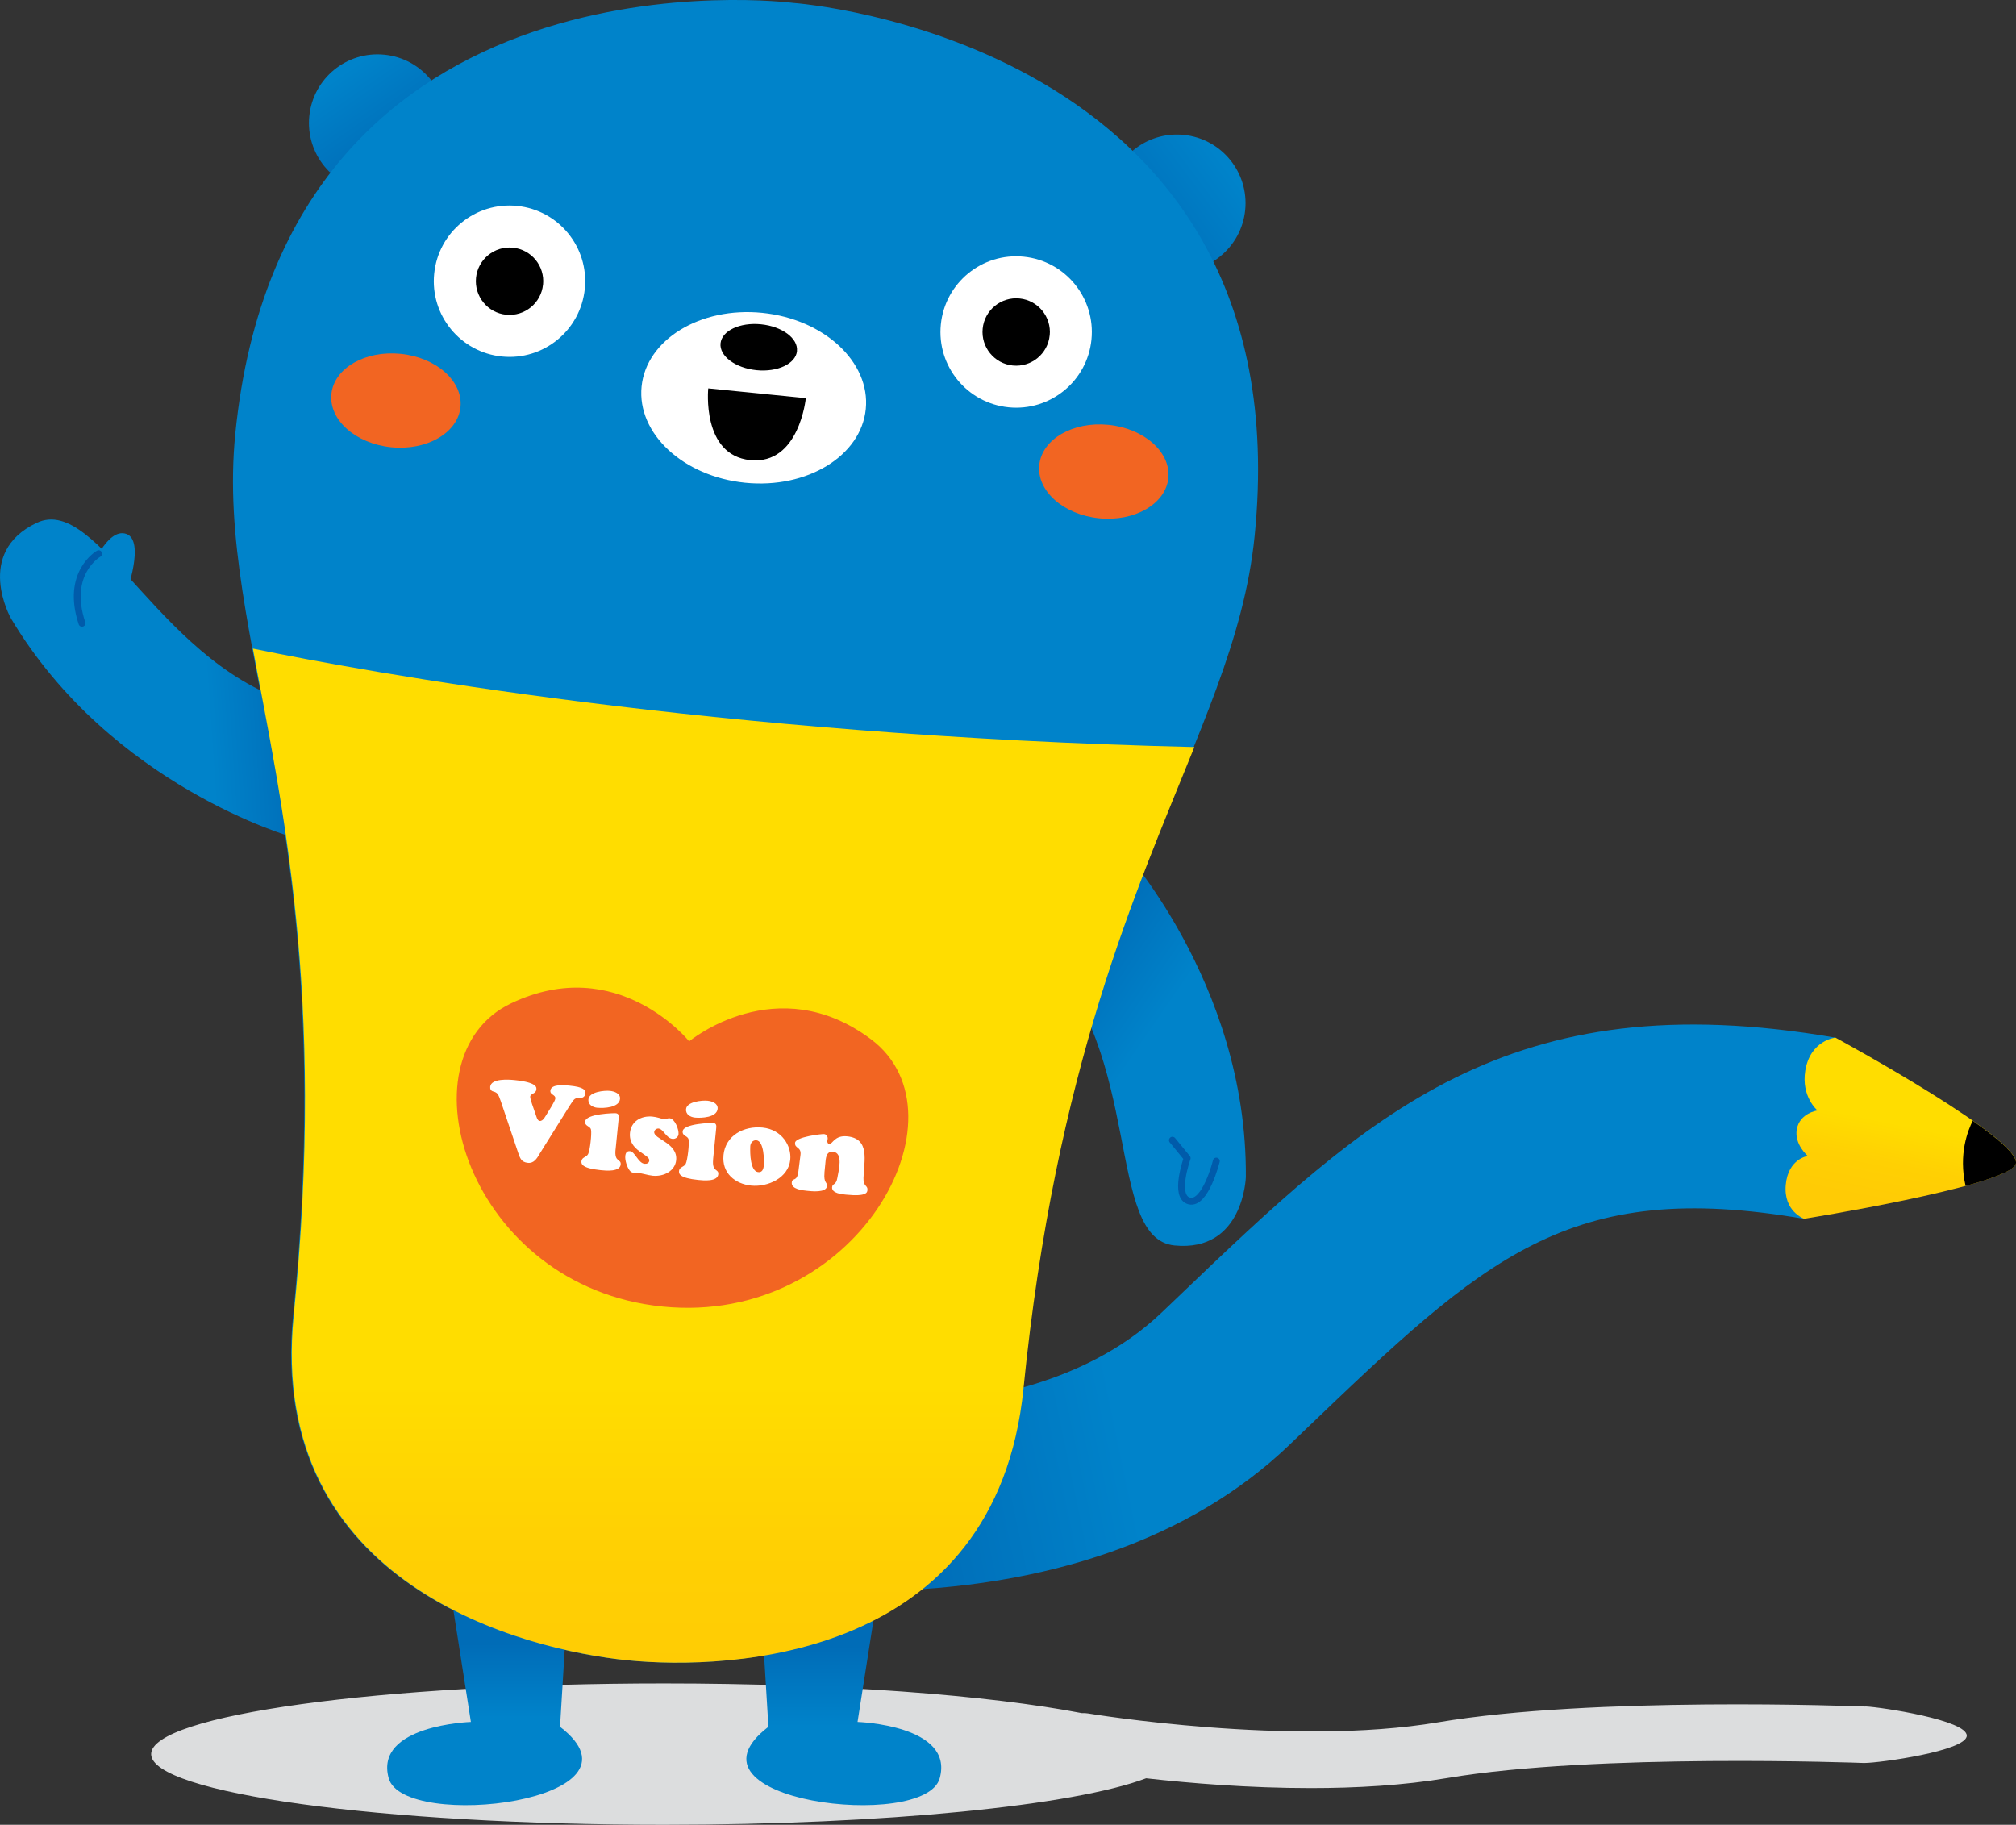 <?xml version="1.0" encoding="UTF-8"?>
<svg id="Layer_2" data-name="Layer 2" xmlns="http://www.w3.org/2000/svg" xmlns:xlink="http://www.w3.org/1999/xlink" viewBox="0 0 427.91 387.3">
  <rect x="0" y="0" width="427.91" height="387.3" fill="#333333" stroke="none"/>
  <defs>
    <style>
      .cls-1 {
        fill: #0083ca;
      }

      .cls-2 {
        fill: url(#linear-gradient-2);
      }

      .cls-3 {
        fill: #fff;
      }

      .cls-4 {
        fill: #f26522;
      }

      .cls-5 {
        fill: url(#linear-gradient-6);
      }

      .cls-6 {
        fill: none;
        stroke: #005baa;
        stroke-linecap: round;
        stroke-linejoin: round;
        stroke-width: 1.46px;
      }

      .cls-7 {
        fill: url(#linear-gradient-5);
      }

      .cls-8 {
        fill: url(#linear-gradient-7);
      }

      .cls-9 {
        fill: url(#linear-gradient-9);
      }

      .cls-10 {
        fill: url(#linear-gradient-3);
      }

      .cls-11 {
        fill: #dcddde;
      }

      .cls-12 {
        fill: url(#linear-gradient);
      }

      .cls-13 {
        fill: url(#linear-gradient-4);
      }

      .cls-14 {
        fill: url(#linear-gradient-8);
      }
    </style>
    <linearGradient id="linear-gradient" x1="234.18" y1="285.83" x2="184.05" y2="296.25" gradientUnits="userSpaceOnUse">
      <stop offset="0" stop-color="#0083ca"/>
      <stop offset="1" stop-color="#006cb7"/>
    </linearGradient>
    <linearGradient id="linear-gradient-2" x1="102.87" y1="364.5" x2="102.87" y2="348.75" xlink:href="#linear-gradient"/>
    <linearGradient id="linear-gradient-3" x1="179.1" y1="366.45" x2="179.1" y2="349.37" xlink:href="#linear-gradient"/>
    <linearGradient id="linear-gradient-4" x1="72.79" y1="15.53" x2="84.99" y2="33.09" xlink:href="#linear-gradient"/>
    <linearGradient id="linear-gradient-5" x1="260.21" y1="35.32" x2="238.75" y2="51.42" xlink:href="#linear-gradient"/>
    <linearGradient id="linear-gradient-6" x1="43.72" y1="143.5" x2="62.92" y2="142.19" xlink:href="#linear-gradient"/>
    <linearGradient id="linear-gradient-7" x1="242.57" y1="221.73" x2="222.72" y2="208.06" xlink:href="#linear-gradient"/>
    <linearGradient id="linear-gradient-8" x1="153.59" y1="294.18" x2="153.59" y2="360.62" gradientUnits="userSpaceOnUse">
      <stop offset="0" stop-color="#fd0"/>
      <stop offset=".51" stop-color="#ffd003"/>
      <stop offset="1" stop-color="#ffcb05"/>
    </linearGradient>
    <linearGradient id="linear-gradient-9" x1="405.14" y1="238.99" x2="401.73" y2="255.59" xlink:href="#linear-gradient-8"/>
  </defs>
  <g id="Layer_1-2" data-name="Layer 1">
    <g>
      <path class="cls-11" d="m395.99,362.2c-2.35-.09-57.96-2.19-90.75,3.35-31.18,5.26-73.85-1.81-74.28-1.88-.45-.08-.9-.09-1.34-.07-19.74-3.81-52.1-6.3-88.68-6.3-60.12,0-108.86,6.72-108.86,15s48.74,15,108.86,15c47.05,0,87.12-4.11,102.33-9.87,9.14,1.03,21.73,2.08,34.94,2.08,9.7,0,19.73-.57,28.98-2.13,31.58-5.33,87.78-3.22,88.34-3.2.08,0,.16,0,.23,0,3.16,0,21.58-2.54,21.7-5.77.13-3.31-18.21-6.1-21.48-6.23Z"/>
      <g>
        <path class="cls-12" d="m382.93,258.69c-50.12-8.64-67.68,8.18-106.17,45.03l-3.16,3.03c-20.65,19.74-51.16,30.45-88.22,30.95-4.29.06-8.44-.02-12.39-.2-20.52-.93-35.48-4.47-36.23-4.65-10.48-2.52-16.93-13.06-14.41-23.54,2.52-10.47,13.02-16.92,23.5-14.42h0c.67.16,67.46,15.49,100.77-16.36l3.15-3.01c40.8-39.05,70.26-67.27,139.79-55.29l-6.63,38.46Z"/>
        <g>
          <path class="cls-2" d="m94.96,333.58l4.99,31.89s-20.58.66-17.44,11.96c3.14,11.3,56.96,4.88,36.36-10.93l1.99-32.92"/>
          <path class="cls-10" d="m187.02,333.58l-5,31.89s20.58.66,17.44,11.96c-3.14,11.3-56.95,4.88-36.36-10.93l-1.99-32.92"/>
        </g>
        <g>
          <path class="cls-13" d="m94.62,27.55c-.8,8-7.94,13.84-15.93,13.03-8-.8-13.84-7.94-13.04-15.94.8-8,7.94-13.84,15.95-13.03,7.99.8,13.82,7.94,13.02,15.94Z"/>
          <path class="cls-7" d="m264.3,44.57c-.8,8-7.94,13.84-15.94,13.03-8-.8-13.83-7.94-13.03-15.94.8-8,7.94-13.84,15.94-13.03,8,.8,13.83,7.94,13.03,15.94Z"/>
        </g>
        <path class="cls-1" d="m133.11,352.38c21.67,2.17,78.24-.17,84-57.68,10.39-103.61,44.76-136.72,49.2-181C276.88,8.26,168.38.62,168.38.62c0,0-107.86-14.06-118.43,91.38-4.44,44.28,22.66,83.55,12.27,187.17-5.77,57.51,49.21,71.04,70.89,73.21Z"/>
        <path class="cls-3" d="m183.77,86.82c-1,9.96-12.46,16.96-25.6,15.64-13.15-1.32-22.99-10.46-21.99-20.42,1-9.96,12.46-16.96,25.6-15.64,13.14,1.32,22.98,10.46,21.99,20.41Z"/>
        <path d="m169.17,74.51c-.27,2.69-4.12,4.51-8.6,4.06-4.48-.45-7.9-3-7.63-5.69.27-2.69,4.12-4.5,8.6-4.05,4.48.45,7.89,2.99,7.62,5.68Z"/>
        <path class="cls-5" d="m62.25,177.73s-38.67-10.82-59.93-46.49c0,0-7.89-13.91,5.45-20.26,13.33-6.36,26.62,31.47,56.41,38.79"/>
        <path class="cls-8" d="m237.28,179s27.47,29.3,27.16,70.83c0,0-.46,15.98-15.16,14.51-14.69-1.48-6.46-40.71-28.14-62.41"/>
        <path class="cls-6" d="m258.17,246.44s-2.31,9.3-5.73,8.46c-3.42-.84-.46-9.08-.46-9.08l-3.13-3.82"/>
        <path class="cls-14" d="m217.24,294.72c6.83-68.13,24.03-105.77,36.27-136.16-102.26-2.42-176.26-16.02-199.83-20.9,5.95,32.35,15.57,72.77,8.67,141.52-5.77,57.51,49.21,71.03,70.88,73.21,21.67,2.17,78.24-.17,84.01-57.67Z"/>
        <g>
          <path class="cls-3" d="m124.13,61.29c-.89,8.83-8.76,15.27-17.59,14.38-8.83-.89-15.27-8.76-14.38-17.59.88-8.83,8.76-15.27,17.59-14.38,8.83.88,15.27,8.76,14.38,17.59Z"/>
          <path d="m115.26,60.4c-.39,3.93-3.9,6.79-7.82,6.4-3.92-.39-6.79-3.9-6.4-7.83.39-3.93,3.9-6.79,7.83-6.4,3.93.39,6.79,3.9,6.4,7.82Z"/>
          <path class="cls-3" d="m231.67,72.07c-.88,8.83-8.76,15.27-17.59,14.38-8.83-.89-15.27-8.76-14.38-17.59.89-8.83,8.76-15.27,17.59-14.38,8.82.88,15.26,8.76,14.38,17.59Z"/>
          <path d="m222.8,71.18c-.39,3.93-3.9,6.79-7.82,6.4-3.93-.39-6.79-3.9-6.4-7.83.39-3.93,3.9-6.79,7.83-6.4,3.93.39,6.79,3.9,6.4,7.83Z"/>
        </g>
        <g>
          <path class="cls-4" d="m97.74,86.39c-.55,5.48-7.13,9.3-14.69,8.54-7.57-.76-13.26-5.81-12.71-11.29.55-5.48,7.13-9.3,14.7-8.54,7.57.76,13.25,5.81,12.7,11.29Z"/>
          <path class="cls-4" d="m247.99,101.46c-.55,5.48-7.13,9.3-14.7,8.54-7.57-.76-13.25-5.81-12.7-11.29.55-5.48,7.13-9.3,14.69-8.54,7.57.76,13.26,5.81,12.71,11.29Z"/>
        </g>
        <path class="cls-4" d="m140.63,277.31c41.32,4.14,65.58-40.68,44.29-56.7-20.03-15.06-38.64.41-38.64.41,0,0-15.16-18.86-37.79-8.07-24.05,11.47-9.18,60.22,32.14,64.36Z"/>
        <g>
          <path class="cls-3" d="m114.51,244.98c-.59.92-1.18,1.96-2.46,1.83-1.37-.14-1.65-.95-2.06-2.12l-3.67-10.89c-.55-1.61-.74-1.91-1.65-2.15-.47-.12-.67-.5-.62-.99.18-1.82,3.96-1.54,5.16-1.42,4.97.5,4.67,1.66,4.63,2.02-.09.9-1.23.83-1.3,1.47-.05.5.69,2.44,1.13,3.73.17.42.34,1.37.86,1.45.78.13,1.31-1.16,1.64-1.63.34-.54,1.64-2.56,1.7-3.12.09-.85-1.14-.74-1.05-1.69.15-1.47,3.13-1.15,4.07-1.05,2.98.3,3.43.89,3.34,1.72-.07.64-.57.9-1.14.91-1.03.02-1.12-.06-2.2,1.67l-6.41,10.26Z"/>
          <path class="cls-3" d="m130.65,243.99c-.28,2.79,1.22,1.92,1.09,3.17-.16,1.61-3.17,1.31-4.23,1.2-4.08-.41-4.15-1.35-4.09-1.92.09-.85,1.06-.8,1.42-1.51.39-.8.78-4.23.61-5.13-.13-.85-1.36-.71-1.25-1.77.17-1.68,6.25-1.79,6.49-1.76.71.07.68.62.63,1.11l-.66,6.61Zm-3.85-8.87c-1-.1-2.02-.66-1.9-1.82.16-1.56,3.35-1.89,4.55-1.77.95.1,2.27.54,2.15,1.72-.18,1.85-3.45,2-4.8,1.86Z"/>
          <path class="cls-3" d="m139.9,237.27c.42.11.79.25.96.26.24.03.43-.03.65-.1.22-.05.44-.1.65-.08,1.09.11,1.96,2.4,1.86,3.37-.06.64-.66,1.06-1.27,1-1.35-.14-1.92-2.08-2.96-2.19-.42-.04-.89.27-.93.72-.15,1.52,5.03,2.32,4.66,5.99-.22,2.22-2.53,3.54-4.99,3.3-.47-.05-1.15-.19-1.74-.34-.58-.13-1.1-.25-1.24-.27-.17-.02-.31,0-.48,0-.14,0-.29.02-.46,0-.47-.05-.7-.14-1-.55-.53-.72-.98-2.13-.89-3.03.06-.62.32-1.09,1.01-1.02,1.04.1,1.75,2.54,3.08,2.68.47.04.95-.14,1-.67.14-1.4-4.48-2.03-4.09-5.93.24-2.37,2.33-3.66,4.77-3.42.47.05.97.15,1.41.28Z"/>
          <path class="cls-3" d="m151.37,246.07c-.28,2.79,1.22,1.92,1.09,3.17-.16,1.61-3.17,1.31-4.24,1.2-4.07-.41-4.14-1.35-4.09-1.92.08-.85,1.06-.8,1.42-1.51.39-.8.78-4.23.61-5.13-.13-.85-1.37-.71-1.26-1.77.17-1.68,6.25-1.79,6.49-1.77.71.07.68.62.63,1.12l-.66,6.6Zm-3.85-8.87c-.99-.1-2.01-.66-1.9-1.81.16-1.56,3.35-1.89,4.55-1.77.95.1,2.26.54,2.15,1.72-.18,1.85-3.45,1.99-4.8,1.86Z"/>
          <path class="cls-3" d="m153.56,245.19c.42-4.24,4.38-6.26,8.29-5.87,4.14.42,6.18,3.9,5.89,6.83-.39,3.88-4.79,5.83-8.27,5.49-3.5-.35-6.28-2.71-5.9-6.45Zm6.99-3.17c-.78-.08-1.28.61-1.3,1.3-.06,1.5,0,5.19,1.63,5.45.89.14,1.16-.6,1.24-1.36.11-1.06.05-5.23-1.56-5.39Z"/>
          <path class="cls-3" d="m175.01,248.87c-.23,2.3.62,1.98.53,2.87-.15,1.47-3.29,1.1-4.26,1-.95-.09-3.36-.34-3.22-1.76.11-1.14,1.1,0,1.4-2.32l.45-3.54c.22-1.75-1.28-1.32-1.15-2.58.12-1.25,5.69-1.89,6.16-1.84.52.05.81.54.76,1.01-.02.14-.05.28-.07.42-.03.28.06.63.41.66.38.04.64-.44,1.16-.89.52-.43,1.28-.85,2.63-.72,4.9.49,3.59,5.21,3.47,8.83-.07,1.88.95,1.55.84,2.57-.04.43-.05,1.43-4.5.98-.85-.08-3.13-.27-3-1.59.09-.85.83-.37,1.1-1.9.29-1.67,1.33-5.39-.9-5.62-1.52-.15-1.54,1.49-1.64,2.56l-.18,1.82Z"/>
        </g>
        <path class="cls-9" d="m389.56,220.23s-5.3.55-6.37,6.98c-.92,5.54,2.58,8.48,2.58,8.48,0,0-3.75.52-4.38,3.98-.59,3.2,2.32,5.68,2.32,5.68,0,0-4.17.56-4.67,6.15-.5,5.6,3.9,7.18,3.9,7.18,0,0,41.41-6.61,44.8-11.35,3.29-4.6-38.17-27.11-38.17-27.11Z"/>
        <path d="m418.73,237.87c-1.02,2-3.06,7.12-1.52,13.84,5.4-1.48,9.54-3,10.52-4.36,1.13-1.59-3.04-5.29-9-9.47Z"/>
        <path d="m150.33,82.43l20.71,2.08s-1.38,14.19-11.78,13.15c-10.4-1.04-8.93-15.23-8.93-15.23Z"/>
        <path class="cls-1" d="m26.77,126s4.13-11.3,0-12.69c-4.13-1.39-7.7,8.04-7.7,8.04,0,0-9.43,2.28-4.23,13.99"/>
        <path class="cls-6" d="m20.94,117.52s-7.11,4.03-3.54,14.76"/>
      </g>
    </g>
  </g>
</svg>